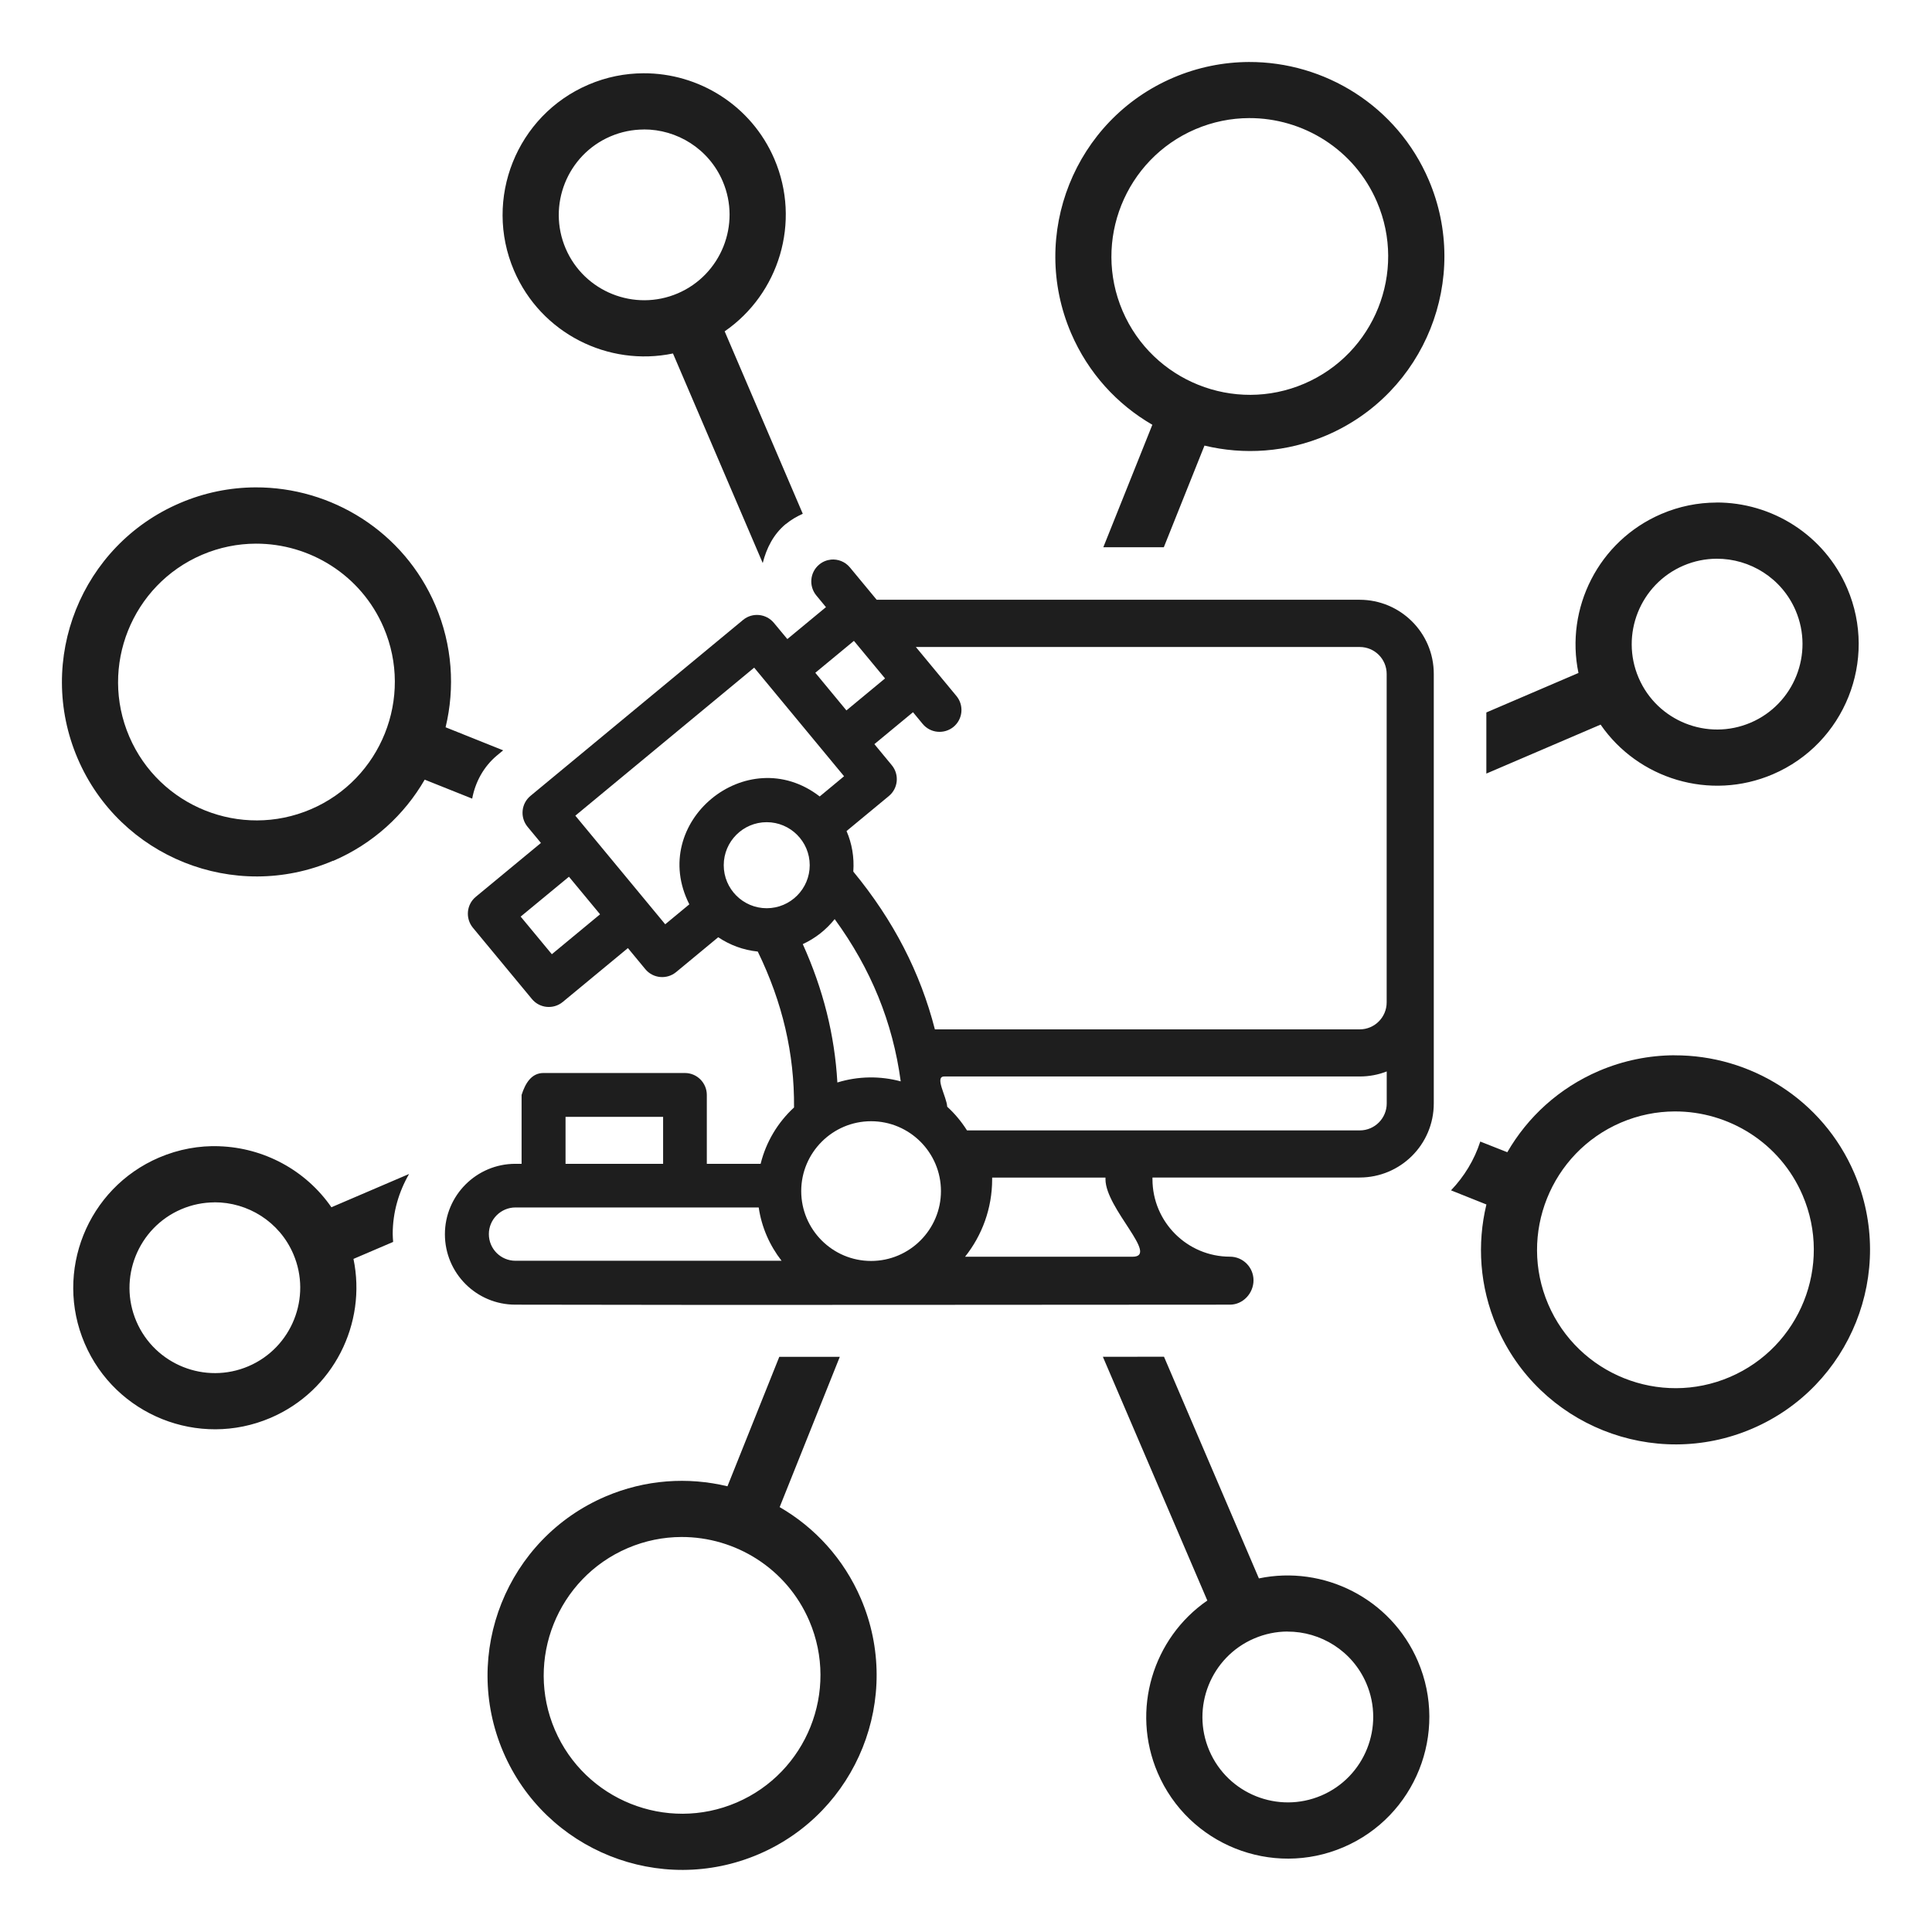<?xml version="1.0" encoding="UTF-8" standalone="no"?>
<!-- Created with Inkscape (http://www.inkscape.org/) -->

<svg
   xmlns:dc="http://purl.org/dc/elements/1.1/"
   xmlns:cc="http://creativecommons.org/ns#"
   xmlns:rdf="http://www.w3.org/1999/02/22-rdf-syntax-ns#"
   xmlns:svg="http://www.w3.org/2000/svg"
   xmlns="http://www.w3.org/2000/svg"
   xmlns:sodipodi="http://sodipodi.sourceforge.net/DTD/sodipodi-0.dtd"
   xmlns:inkscape="http://www.inkscape.org/namespaces/inkscape"
   width="31.166mm"
   height="31.166mm"
   viewBox="0 0 31.166 31.166"
   version="1.1"
   id="svg4189"
   inkscape:version="0.92.4 (unknown)"
   sodipodi:docname="Biii_icon.svg">
  <defs
     id="defs4183" />
  <sodipodi:namedview
     id="base"
     pagecolor="#ffffff"
     bordercolor="#666666"
     borderopacity="1.0"
     inkscape:pageopacity="0.0"
     inkscape:pageshadow="2"
     inkscape:zoom="2.296875"
     inkscape:cx="52.188624"
     inkscape:cy="83.473424"
     inkscape:document-units="mm"
     inkscape:current-layer="layer1"
     showgrid="false"
     fit-margin-top="1"
     fit-margin-left="1"
     fit-margin-right="1"
     fit-margin-bottom="1"
     inkscape:window-width="958"
     inkscape:window-height="1027"
     inkscape:window-x="0"
     inkscape:window-y="24"
     inkscape:window-maximized="0" />
  <g
     inkscape:label="Layer 1"
     inkscape:groupmode="layer"
     id="layer1"
     transform="translate(-72.387,-119.813)">
    <g
       transform="translate(41.604,93.491)"
       id="g4067">
      <path
         inkscape:connector-curvature="0"
         style="fill:#1e1e1e;fill-opacity:1;stroke-width:0.06"
         d="m 50.928,27.322 c -0.408,0.002 -0.821,0.083 -1.219,0.253 -1.591,0.681 -2.33,2.53 -1.648,4.121 0.277,0.645 0.745,1.151 1.311,1.478 l -0.791,1.976 h 0.976 l 0.656,-1.64 c 0.635,0.153 1.323,0.111 1.968,-0.165 1.591,-0.681 2.33,-2.53 1.649,-4.121 -0.511,-1.193 -1.679,-1.907 -2.902,-1.902 z m -9.766,0.182 c -0.297,0.001 -0.598,0.06 -0.887,0.184 -1.158,0.496 -1.696,1.841 -1.2,2.999 0.435,1.015 1.522,1.554 2.564,1.337 l 1.448,3.381 c 0.06,-0.238 0.172,-0.465 0.372,-0.63 h 0.002 c 0.084,-0.069 0.176,-0.122 0.272,-0.165 L 42.473,31.667 c 0.876,-0.604 1.236,-1.764 0.802,-2.779 -0.372,-0.868 -1.222,-1.388 -2.111,-1.384 z m 9.771,0.723 c 0.87,-0.003 1.7,0.505 2.063,1.353 0.485,1.131 -0.041,2.446 -1.173,2.931 -1.131,0.485 -2.446,-0.042 -2.931,-1.173 -0.485,-1.131 0.042,-2.446 1.173,-2.931 0.283,-0.121 0.577,-0.179 0.867,-0.18 z m -9.766,0.183 c 0.537,-0.002 1.049,0.311 1.274,0.835 0.299,0.698 -0.026,1.509 -0.724,1.809 -0.698,0.299 -1.51,-0.025 -1.809,-0.723 -0.299,-0.698 0.025,-1.51 0.723,-1.809 0.175,-0.075 0.356,-0.11 0.535,-0.111 z m -6.264,5.774 c -0.408,0.002 -0.821,0.083 -1.219,0.254 -1.591,0.681 -2.33,2.53 -1.648,4.12 0.681,1.591 2.53,2.33 4.12,1.649 v 0.003 c 0.645,-0.277 1.151,-0.745 1.478,-1.311 l 0.766,0.306 c 0.05,-0.266 0.183,-0.516 0.403,-0.699 l 0.097,-0.08 -0.929,-0.372 c 0.153,-0.635 0.111,-1.323 -0.165,-1.968 -0.511,-1.193 -1.679,-1.907 -2.902,-1.902 z m 23.567,0.245 c -0.297,10e-4 -0.598,0.06 -0.887,0.184 -1.015,0.435 -1.554,1.523 -1.337,2.565 l -1.486,0.637 v 0.986 l 1.843,-0.79 c 0.604,0.876 1.764,1.236 2.779,0.801 1.158,-0.496 1.696,-1.841 1.2,-2.999 -0.372,-0.868 -1.222,-1.388 -2.111,-1.385 z m -23.561,0.663 c 0.87,-0.003 1.7,0.505 2.063,1.353 0.485,1.131 -0.042,2.446 -1.173,2.931 -1.131,0.485 -2.446,-0.042 -2.931,-1.173 -0.485,-1.131 0.042,-2.446 1.173,-2.931 0.283,-0.121 0.577,-0.179 0.867,-0.18 z m 23.566,0.243 c 0.537,-0.002 1.049,0.311 1.274,0.835 0.299,0.698 -0.026,1.51 -0.724,1.809 -0.698,0.299 -1.51,-0.025 -1.809,-0.724 -0.299,-0.698 0.026,-1.51 0.724,-1.809 0.175,-0.075 0.356,-0.11 0.535,-0.111 z m -0.681,8.01 c -0.408,0.002 -0.821,0.083 -1.219,0.253 -0.645,0.277 -1.15,0.745 -1.477,1.311 L 54.662,44.737 c -0.096,0.298 -0.26,0.565 -0.472,0.787 l 0.571,0.228 c -0.153,0.635 -0.111,1.323 0.166,1.968 0.681,1.591 2.53,2.33 4.12,1.649 1.591,-0.681 2.33,-2.53 1.649,-4.121 -0.511,-1.193 -1.679,-1.907 -2.902,-1.902 z m 0.005,0.906 c 0.87,-0.003 1.7,0.505 2.063,1.353 0.485,1.131 -0.041,2.446 -1.173,2.931 -1.131,0.485 -2.446,-0.042 -2.931,-1.173 -0.485,-1.131 0.042,-2.446 1.173,-2.931 0.283,-0.121 0.577,-0.179 0.867,-0.18 z m -23.477,0.561 c -0.324,-0.011 -0.655,0.047 -0.973,0.183 -1.158,0.496 -1.696,1.841 -1.2,2.999 0.496,1.158 1.841,1.696 2.999,1.2 1.015,-0.435 1.554,-1.522 1.337,-2.564 l 0.64,-0.274 c -0.003,-0.043 -0.007,-0.085 -0.007,-0.129 0,-0.352 0.099,-0.68 0.264,-0.967 l -1.253,0.537 c -0.416,-0.602 -1.094,-0.96 -1.807,-0.984 z m -0.08,0.905 c 0.537,-0.002 1.049,0.311 1.273,0.835 0.299,0.698 -0.025,1.51 -0.723,1.809 -0.698,0.299 -1.51,-0.025 -1.809,-0.723 -0.299,-0.698 0.026,-1.51 0.724,-1.809 0.175,-0.075 0.356,-0.11 0.535,-0.111 z m 15.318,2.491 c -0.319,1.3e-4 -0.66,8e-4 -0.986,10e-4 l 1.685,3.932 c -0.876,0.604 -1.236,1.764 -0.801,2.779 0.496,1.158 1.841,1.696 2.998,1.2 1.158,-0.496 1.696,-1.841 1.2,-2.999 -0.435,-1.015 -1.523,-1.554 -2.565,-1.337 z m -6.206,0.002 -0.836,2.088 c -0.635,-0.153 -1.323,-0.111 -1.968,0.165 -1.591,0.681 -2.33,2.53 -1.649,4.121 0.681,1.591 2.53,2.33 4.121,1.649 1.591,-0.681 2.33,-2.53 1.649,-4.121 -0.277,-0.645 -0.745,-1.151 -1.311,-1.478 l 0.97,-2.424 c -0.327,1.5e-4 -0.648,-5.2e-4 -0.976,-5.2e-4 z m -1.58,2.906 c 0.87,-0.003 1.7,0.505 2.064,1.353 0.485,1.131 -0.042,2.446 -1.173,2.931 -1.131,0.485 -2.446,-0.042 -2.931,-1.173 -0.485,-1.131 0.042,-2.446 1.173,-2.931 0.283,-0.121 0.577,-0.179 0.867,-0.18 z m 9.776,1.526 c 0.537,-0.002 1.049,0.311 1.274,0.835 0.299,0.698 -0.026,1.51 -0.724,1.809 -0.698,0.299 -1.51,-0.025 -1.809,-0.724 -0.299,-0.698 0.026,-1.51 0.724,-1.809 0.175,-0.075 0.356,-0.111 0.535,-0.112 z"
         id="path3741" />
      <path
         inkscape:connector-curvature="0"
         id="path3743"
         d="m 44.189,35.349 c -0.068,0.007 -0.135,0.033 -0.191,0.08 -0.15,0.124 -0.171,0.347 -0.047,0.498 l 0.156,0.189 -0.623,0.515 -0.217,-0.261 c -0.124,-0.15 -0.347,-0.172 -0.497,-0.048 l -3.43,2.839 c -0.15,0.124 -0.171,0.347 -0.047,0.498 l 0.216,0.261 -1.051,0.869 c -0.15,0.124 -0.171,0.347 -0.047,0.498 l 0.953,1.151 c 0.124,0.15 0.347,0.171 0.497,0.047 l 1.051,-0.869 0.281,0.34 c 0.124,0.15 0.347,0.171 0.497,0.047 l 0.679,-0.562 c 0.186,0.125 0.403,0.207 0.638,0.231 0.4,0.822 0.592,1.648 0.585,2.515 -0.261,0.24 -0.451,0.554 -0.539,0.909 h -0.868 v -1.111 c 0,-0.195 -0.158,-0.354 -0.354,-0.354 h -2.281 c -0.195,0 -0.294,0.168 -0.353,0.354 v 1.111 h -0.101 c -0.627,0 -1.136,0.51 -1.136,1.136 0,0.628 0.508,1.136 1.136,1.136 3.806,0.009 7.956,0 11.528,0 0.21,0 0.38,-0.183 0.38,-0.393 0,-0.21 -0.17,-0.381 -0.38,-0.381 -0.689,0 -1.25,-0.56 -1.25,-1.25 v -0.027 h 3.342 c 0.657,0 1.196,-0.531 1.196,-1.196 v -6.928 c 0,-0.668 -0.543,-1.196 -1.196,-1.196 h -7.791 c -0.148,-0.179 -0.347,-0.419 -0.432,-0.522 -0.078,-0.094 -0.194,-0.137 -0.307,-0.126 z m 0.369,1.311 c 0.192,0.231 0.079,0.095 0.502,0.606 l -0.623,0.516 -0.502,-0.607 z m 0.999,0.099 h 7.161 c 0.239,0 0.434,0.194 0.434,0.435 v 5.298 c 0,0.239 -0.194,0.435 -0.434,0.435 H 45.864 C 45.629,42.011 45.197,41.169 44.548,40.382 c 0.017,-0.234 -0.023,-0.455 -0.109,-0.654 l 0.683,-0.565 c 0.15,-0.124 0.171,-0.347 0.047,-0.497 l -0.281,-0.34 0.623,-0.515 0.156,0.189 c 0.124,0.15 0.347,0.171 0.498,0.047 0.15,-0.124 0.171,-0.347 0.047,-0.497 -0.144,-0.174 -0.401,-0.484 -0.654,-0.79 z m -2.608,0.333 c 0.16,0.194 1.26,1.522 1.45,1.752 l -0.393,0.326 c -1.171,-0.904 -2.776,0.417 -2.103,1.74 l -0.389,0.322 c -0.13,-0.157 -1.299,-1.569 -1.45,-1.752 z m 0.202,2.493 c 0.382,0 0.694,0.311 0.694,0.694 0,0.382 -0.311,0.694 -0.694,0.694 -0.382,0 -0.693,-0.311 -0.693,-0.694 0,-0.383 0.311,-0.694 0.693,-0.694 z m -3.19,0.88 0.502,0.606 -0.778,0.644 -0.503,-0.607 z m 4.287,0.684 c 0.585,0.802 0.937,1.665 1.065,2.617 -0.329,-0.089 -0.685,-0.086 -1.022,0.018 -0.043,-0.764 -0.228,-1.501 -0.558,-2.232 0.202,-0.093 0.378,-0.232 0.515,-0.404 z m 1.698,2.133 c 0.009,0.044 0.016,0.09 0.024,0.135 -0.008,-0.045 -0.015,-0.09 -0.024,-0.135 z m 7.207,0.324 v 0.516 c 0,0.239 -0.194,0.435 -0.434,0.435 H 46.382 c -0.089,-0.141 -0.196,-0.27 -0.319,-0.382 -0.01,-0.165 -0.21,-0.488 -0.048,-0.488 h 6.704 c 0.151,0 0.298,-0.028 0.434,-0.081 z m -13.247,0.732 h 1.574 v 0.758 h -1.574 z m 4.929,0.071 c 0.621,0 1.127,0.505 1.127,1.127 0,0.621 -0.506,1.127 -1.127,1.127 h -4.49e-4 -6.52e-4 c -0.621,-3.9e-4 -1.126,-0.506 -1.126,-1.127 0,-0.621 0.506,-1.127 1.127,-1.127 z m 1.953,0.909 h 1.828 v 0.027 c 2.6e-5,0.472 0.875,1.25 0.436,1.25 h -2.701 c 0.273,-0.343 0.437,-0.778 0.437,-1.25 z m -7.689,0.482 h 3.923 c 0.047,0.321 0.178,0.615 0.369,0.86 h -4.292 c -0.238,0 -0.43,-0.192 -0.43,-0.43 0,-0.237 0.193,-0.43 0.43,-0.43 z"
         style="fill:#1e1e1e;fill-opacity:1;stroke-width:0.249"
         sodipodi:nodetypes="ccccccccccccccccccccccsssscssccssscssssccccccccccssssccccccccccccscccccscsssccccccccccccccccscccscccsccsscccssscccccsccccssscc" />
    </g>
  </g>
</svg>
